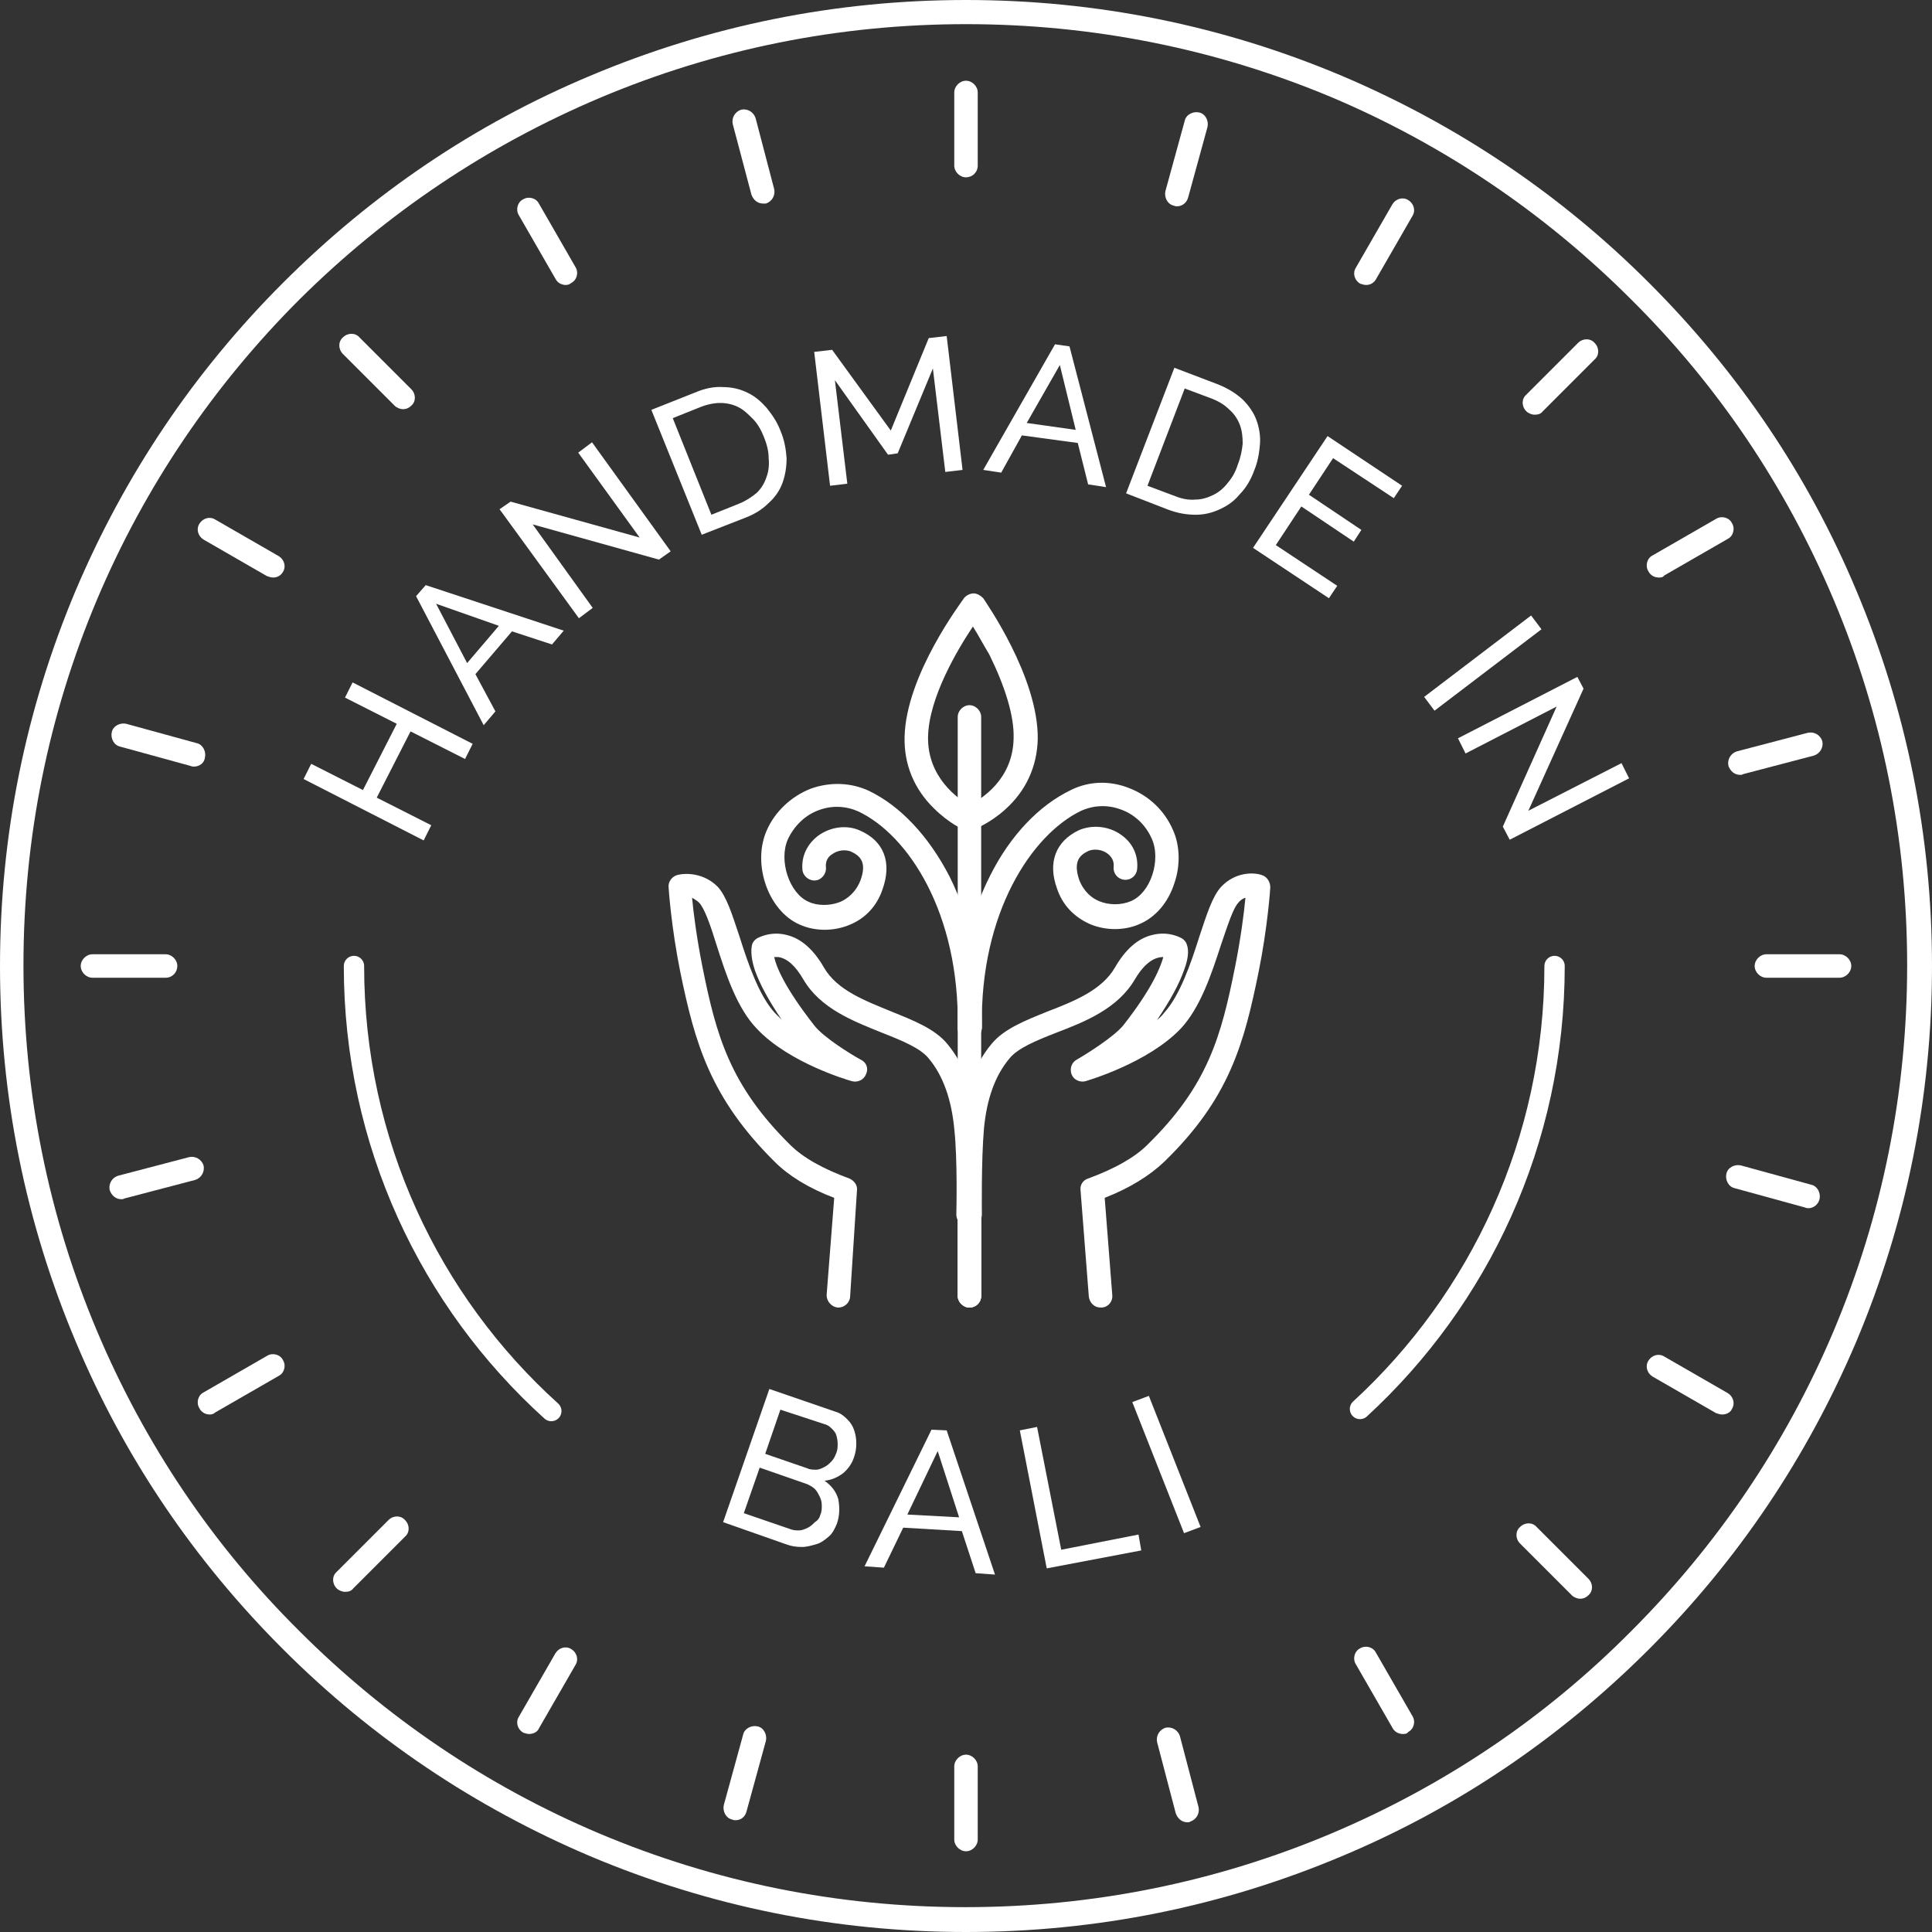 <?xml version="1.0" encoding="utf-8"?>
<!-- Generator: Adobe Illustrator 19.0.0, SVG Export Plug-In . SVG Version: 6.00 Build 0)  -->
<svg version="1.1" id="Layer_1" xmlns="http://www.w3.org/2000/svg" xmlns:xlink="http://www.w3.org/1999/xlink" x="0px" y="0px"
	 width="280px" height="280px" viewBox="-59 61 280 280" style="enable-background:new -59 61 280 280;" xml:space="preserve">
<rect x="-59" y="61" width="280" height="280" fill="#333333" stroke="none"/>
<style type="text/css">
	.st0{fill:#FFFFFF;}
	.st1{fill:none;stroke:#FFFFFF;stroke-width:2.946;stroke-linecap:round;stroke-linejoin:round;stroke-miterlimit:10;}
</style>
<g>
	<path class="st0" d="M62.3,281.8c-0.3,0.7-0.6,1.4-1.2,1.9s-1.1,0.9-1.8,1.1s-1.4,0.4-2.1,0.4c-0.8,0-1.5-0.1-2.3-0.4l-9.1-3.2
		l6.7-19.3l9.6,3.3c0.7,0.2,1.2,0.6,1.7,1.1s0.8,1,1,1.6c0.2,0.6,0.3,1.2,0.3,1.9c0,0.7-0.1,1.3-0.3,1.9c-0.3,1-0.9,1.8-1.6,2.4
		c-0.8,0.6-1.7,1-2.7,1.1c1,0.7,1.7,1.6,2,2.7C62.7,279.5,62.7,280.6,62.3,281.8z M59.9,280.5c0.2-0.4,0.2-0.9,0.2-1.3
		c0-0.5-0.1-0.9-0.3-1.3c-0.2-0.4-0.4-0.8-0.7-1.1c-0.3-0.3-0.7-0.5-1.1-0.7l-6.9-2.4l-2.3,6.6l6.7,2.3c0.5,0.2,0.9,0.2,1.3,0.2
		c0.4,0,0.9-0.2,1.3-0.4c0.4-0.2,0.7-0.5,1-0.8C59.6,281.3,59.8,280.9,59.9,280.5z M54.1,265.3l-2.2,6.4l6.1,2.1
		c0.4,0.2,0.9,0.2,1.3,0.2c0.4,0,0.8-0.2,1.2-0.4c0.4-0.2,0.7-0.5,1-0.8c0.3-0.3,0.5-0.7,0.7-1.2c0.2-0.5,0.2-0.9,0.2-1.4
		c0-0.4-0.1-0.9-0.2-1.2c-0.1-0.4-0.4-0.7-0.7-1c-0.3-0.3-0.6-0.5-1-0.6L54.1,265.3z"/>
	<path class="st0" d="M76,268.2l2.2,0.1l7,20.9l-2.8-0.2l-2-6.1l-8.5-0.5l-2.8,5.8l-2.8-0.2L76,268.2z M80,280.9l-3.1-9.6l-4.4,9.2
		L80,280.9z"/>
	<path class="st0" d="M92.7,288.3l-3.9-20l2.5-0.5l3.5,17.8l11.2-2.2l0.4,2.3L92.7,288.3z"/>
	<path class="st0" d="M112.6,283.2l-7.5-19l2.4-0.9l7.5,19L112.6,283.2z"/>
</g>
<g>
	<path class="st0" d="M-7.9,159.9l17.4,8.9l-1.1,2.2l-7.9-4l-4.9,9.6l7.9,4l-1.1,2.2l-17.4-8.9l1.1-2.2l7.5,3.8l4.9-9.6l-7.5-3.8
		L-7.9,159.9z"/>
	<path class="st0" d="M1.3,147.4l1.4-1.6l20,6.6l-1.7,2l-5.8-1.9l-5.3,6.2l2.9,5.4l-1.7,2L1.3,147.4z M13.3,151.7l-9.1-3.2l4.5,8.6
		L13.3,151.7z"/>
	<path class="st0" d="M18.2,137l8.7,12.1l-2,1.5l-11.5-15.8l1.6-1.1l18.7,5.2l-8.9-12.3l2-1.5l11.4,15.8l-1.7,1.2L18.2,137z"/>
	<path class="st0" d="M42.7,138.5l-7.3-18.1l6.3-2.5c1.4-0.6,2.8-0.9,4.1-0.8c1.3,0,2.5,0.3,3.5,0.8c1.1,0.5,2,1.3,2.8,2.2
		c0.8,1,1.5,2,2,3.3c0.6,1.4,0.8,2.7,0.9,4c0,1.3-0.2,2.5-0.6,3.6s-1.1,2.1-2,2.9c-0.9,0.9-2,1.6-3.3,2.1L42.7,138.5z M51.7,124.3
		c-0.4-1-0.9-1.9-1.6-2.6s-1.3-1.3-2.1-1.7c-0.8-0.4-1.7-0.6-2.6-0.6s-1.9,0.2-2.9,0.6l-4,1.6l5.6,14l4-1.6c1-0.4,1.9-1,2.6-1.6
		c0.7-0.7,1.1-1.4,1.4-2.3c0.3-0.8,0.4-1.8,0.3-2.7C52.4,126.3,52.1,125.3,51.7,124.3z"/>
	<path class="st0" d="M78,129.4l-1.8-15l-5.1,12.3l-1.4,0.2L62,116.1l1.8,15l-2.5,0.3L59,112l2.6-0.3l8.5,11.7l5.5-13.4l2.6-0.3
		l2.3,19.4L78,129.4z"/>
	<path class="st0" d="M93.9,110.9l2.1,0.3l5.3,20.4l-2.6-0.4l-1.5-6l-8.1-1.1l-3,5.4l-2.6-0.4L93.9,110.9z M96.9,123.3l-2.3-9.4
		l-4.8,8.4L96.9,123.3z"/>
	<path class="st0" d="M104.2,132.5l7-18.2l6.3,2.4c1.5,0.6,2.6,1.3,3.6,2.2c0.9,0.9,1.6,1.9,2,3c0.4,1.1,0.6,2.3,0.5,3.5
		s-0.3,2.5-0.8,3.7c-0.5,1.4-1.2,2.6-2.1,3.5c-0.8,1-1.8,1.7-2.9,2.2c-1.1,0.5-2.2,0.8-3.5,0.8c-1.3,0-2.5-0.2-3.9-0.7L104.2,132.5z
		 M120.4,128.3c0.4-1,0.6-2,0.7-3c0-1-0.1-1.9-0.4-2.7c-0.3-0.8-0.8-1.6-1.5-2.2c-0.7-0.7-1.5-1.2-2.5-1.6l-4-1.5l-5.4,14.1l4,1.5
		c1,0.4,2,0.6,3,0.5c0.9,0,1.8-0.3,2.6-0.7c0.8-0.4,1.5-1,2.1-1.8C119.6,130.2,120.1,129.3,120.4,128.3z"/>
	<path class="st0" d="M134.8,145.9l-1.2,1.8l-11-7.3l10.8-16.2l10.8,7.2l-1.2,1.8l-8.8-5.8l-3.5,5.3l7.6,5.1l-1.1,1.7l-7.6-5.1
		l-3.7,5.6L134.8,145.9z"/>
	<path class="st0" d="M147.4,162l15.5-11.8l1.5,2l-15.5,11.8L147.4,162z"/>
	<path class="st0" d="M166.6,163.4l-13.2,6.8l-1.1-2.2l17.3-8.9l0.9,1.7l-8,17.7l13.5-6.9l1.1,2.2l-17.3,8.9l-1-1.9L166.6,163.4z"/>
</g>
<path class="st0" d="M81,341c-18.9,0-37.2-3.7-54.5-11C9.8,322.9-5.1,312.9-18,300c-12.9-12.9-23-27.8-30-44.5
	c-7.3-17.3-11-35.6-11-54.5s3.7-37.2,11-54.5c7.1-16.7,17.1-31.6,30-44.5c12.9-12.9,27.8-23,44.5-30C43.8,64.7,62.1,61,81,61
	c18.9,0,37.2,3.7,54.5,11c16.7,7.1,31.6,17.1,44.5,30c12.9,12.9,23,27.8,30,44.5c7.3,17.3,11,35.6,11,54.5s-3.7,37.2-11,54.5
	c-7.1,16.7-17.1,31.6-30,44.5c-12.9,12.9-27.8,23-44.5,30C118.2,337.3,99.9,341,81,341z M81,64.5c-18.4,0-36.3,3.6-53.1,10.7
	C11.6,82.1-3,91.9-15.6,104.4c-12.5,12.5-22.4,27.1-29.3,43.4c-7.1,16.8-10.7,34.7-10.7,53.1s3.6,36.3,10.7,53.1
	c6.9,16.3,16.7,30.9,29.3,43.4c12.5,12.5,27.1,22.4,43.4,29.3c16.8,7.1,34.7,10.7,53.1,10.7s36.3-3.6,53.1-10.7
	c16.3-6.9,30.9-16.7,43.4-29.3c12.5-12.5,22.4-27.1,29.3-43.4c7.1-16.8,10.7-34.7,10.7-53.1s-3.6-36.3-10.7-53.1
	c-6.9-16.3-16.7-30.9-29.3-43.4c-12.5-12.5-27.1-22.4-43.4-29.3C117.3,68.1,99.4,64.5,81,64.5z"/>
<path class="st0" d="M81,86.7c-0.9,0-1.7-0.8-1.7-1.7V74.4c0-0.9,0.8-1.7,1.7-1.7c0.9,0,1.7,0.8,1.7,1.7V85
	C82.7,86,81.9,86.7,81,86.7z"/>
<path class="st0" d="M81,329.3c-0.9,0-1.7-0.8-1.7-1.7V317c0-0.9,0.8-1.7,1.7-1.7c0.9,0,1.7,0.8,1.7,1.7v10.6
	C82.7,328.5,81.9,329.3,81,329.3z"/>
<path class="st0" d="M207.6,202.7H197c-0.9,0-1.7-0.8-1.7-1.7s0.8-1.7,1.7-1.7h10.6c0.9,0,1.7,0.8,1.7,1.7S208.5,202.7,207.6,202.7z
	"/>
<path class="st0" d="M-35,202.7h-10.6c-0.9,0-1.7-0.8-1.7-1.7s0.8-1.7,1.7-1.7H-35c0.9,0,1.7,0.8,1.7,1.7S-34,202.7-35,202.7z"/>
<path class="st0" d="M23,102.3c-0.6,0-1.2-0.3-1.5-0.9l-5.3-9.2c-0.5-0.8-0.2-1.9,0.6-2.3c0.8-0.5,1.9-0.2,2.3,0.6l5.3,9.2
	c0.5,0.8,0.2,1.9-0.6,2.3C23.6,102.2,23.3,102.3,23,102.3z"/>
<path class="st0" d="M144.3,312.3c-0.6,0-1.2-0.3-1.5-0.9l-5.3-9.2c-0.5-0.8-0.2-1.9,0.6-2.3c0.8-0.5,1.9-0.2,2.3,0.6l5.3,9.2
	c0.5,0.8,0.2,1.9-0.6,2.3C144.9,312.3,144.6,312.3,144.3,312.3z"/>
<path class="st0" d="M181.4,144.7c-0.6,0-1.2-0.3-1.5-0.9c-0.5-0.8-0.2-1.9,0.6-2.3l9.2-5.3c0.8-0.5,1.9-0.2,2.3,0.6
	c0.5,0.8,0.2,1.9-0.6,2.3l-9.2,5.3C182,144.7,181.7,144.7,181.4,144.7z"/>
<path class="st0" d="M-28.6,266c-0.6,0-1.2-0.3-1.5-0.9c-0.5-0.8-0.2-1.9,0.6-2.3l9.2-5.3c0.8-0.5,1.9-0.2,2.3,0.6
	c0.5,0.8,0.2,1.9-0.6,2.3l-9.2,5.3C-28,265.9-28.3,266-28.6,266z"/>
<path class="st0" d="M-19.4,144.7c-0.3,0-0.6-0.1-0.9-0.2l-9.2-5.3c-0.8-0.5-1.1-1.5-0.6-2.3c0.5-0.8,1.5-1.1,2.3-0.6l9.2,5.3
	c0.8,0.5,1.1,1.5,0.6,2.3C-18.3,144.4-18.8,144.7-19.4,144.7z"/>
<path class="st0" d="M190.6,266c-0.3,0-0.6-0.1-0.9-0.2l-9.2-5.3c-0.8-0.5-1.1-1.5-0.6-2.3c0.5-0.8,1.5-1.1,2.3-0.6l9.2,5.3
	c0.8,0.5,1.1,1.5,0.6,2.3C191.8,265.7,191.2,266,190.6,266z"/>
<path class="st0" d="M139,102.3c-0.3,0-0.6-0.1-0.9-0.2c-0.8-0.5-1.1-1.5-0.6-2.3l5.3-9.2c0.5-0.8,1.5-1.1,2.3-0.6
	c0.8,0.5,1.1,1.5,0.6,2.3l-5.3,9.2C140.1,102,139.6,102.3,139,102.3z"/>
<path class="st0" d="M17.7,312.3c-0.3,0-0.6-0.1-0.9-0.2c-0.8-0.5-1.1-1.5-0.6-2.3l5.3-9.2c0.5-0.8,1.5-1.1,2.3-0.6
	c0.8,0.5,1.1,1.5,0.6,2.3l-5.3,9.2C18.9,312,18.3,312.3,17.7,312.3z"/>
<path class="st0" d="M111.6,90.9c-0.1,0-0.3,0-0.5-0.1c-0.9-0.2-1.4-1.2-1.2-2.1l2.8-10.2c0.2-0.9,1.2-1.4,2.1-1.2
	c0.9,0.2,1.4,1.2,1.2,2.1l-2.8,10.2C113,90.4,112.3,90.9,111.6,90.9z"/>
<path class="st0" d="M47.6,324.8c-0.1,0-0.3,0-0.5-0.1c-0.9-0.2-1.4-1.2-1.2-2.1l2.8-10.2c0.2-0.9,1.2-1.4,2.1-1.2
	c0.9,0.2,1.4,1.2,1.2,2.1l-2.8,10.2C49,324.3,48.4,324.8,47.6,324.8z"/>
<path class="st0" d="M203.1,236.1c-0.1,0-0.3,0-0.5-0.1l-10.2-2.8c-0.9-0.2-1.4-1.2-1.2-2.1c0.2-0.9,1.2-1.4,2.1-1.2l10.2,2.8
	c0.9,0.2,1.4,1.2,1.2,2.1C204.5,235.6,203.8,236.1,203.1,236.1z"/>
<path class="st0" d="M-30.9,172.1c-0.1,0-0.3,0-0.5-0.1l-10.2-2.8c-0.9-0.2-1.4-1.2-1.2-2.1c0.2-0.9,1.2-1.4,2.1-1.2l10.2,2.8
	c0.9,0.2,1.4,1.2,1.2,2.1C-29.4,171.6-30.1,172.1-30.9,172.1z"/>
<path class="st0" d="M51.6,90.5c-0.8,0-1.4-0.5-1.7-1.3L47.2,79c-0.2-0.9,0.3-1.8,1.2-2.1c0.9-0.2,1.8,0.3,2.1,1.2l2.7,10.3
	c0.2,0.9-0.3,1.8-1.2,2.1C51.9,90.5,51.7,90.5,51.6,90.5z"/>
<path class="st0" d="M113.1,325.1c-0.8,0-1.4-0.5-1.7-1.3l-2.7-10.3c-0.2-0.9,0.3-1.8,1.2-2.1c0.9-0.2,1.8,0.3,2.1,1.2l2.7,10.3
	c0.2,0.9-0.3,1.8-1.2,2.1C113.4,325.1,113.3,325.1,113.1,325.1z"/>
<path class="st0" d="M193.2,173.3c-0.8,0-1.4-0.5-1.7-1.3c-0.2-0.9,0.3-1.8,1.2-2.1l10.3-2.7c0.9-0.2,1.8,0.3,2.1,1.2
	c0.2,0.9-0.3,1.8-1.2,2.1l-10.3,2.7C193.5,173.3,193.3,173.3,193.2,173.3z"/>
<path class="st0" d="M-41.4,234.8c-0.8,0-1.4-0.5-1.7-1.3c-0.2-0.9,0.3-1.8,1.2-2.1l10.3-2.7c0.9-0.2,1.8,0.3,2.1,1.2
	c0.2,0.9-0.3,1.8-1.2,2.1l-10.3,2.7C-41.1,234.8-41.3,234.8-41.4,234.8z"/>
<path class="st0" d="M-0.6,120.3c-0.4,0-0.9-0.2-1.2-0.5l-7.5-7.5c-0.7-0.7-0.7-1.8,0-2.4c0.7-0.7,1.8-0.7,2.4,0l7.5,7.5
	c0.7,0.7,0.7,1.8,0,2.4C0.3,120.1-0.1,120.3-0.6,120.3z"/>
<path class="st0" d="M170,292.7c-0.4,0-0.9-0.2-1.2-0.5l-7.5-7.5c-0.7-0.7-0.7-1.8,0-2.4c0.7-0.7,1.8-0.7,2.4,0l7.5,7.5
	c0.7,0.7,0.7,1.8,0,2.4C170.9,292.5,170.5,292.7,170,292.7z"/>
<path class="st0" d="M163.4,121.1c-0.4,0-0.9-0.2-1.2-0.5c-0.7-0.7-0.7-1.8,0-2.4l7.5-7.5c0.7-0.7,1.8-0.7,2.4,0
	c0.7,0.7,0.7,1.8,0,2.4l-7.5,7.5C164.3,121,163.9,121.1,163.4,121.1z"/>
<path class="st0" d="M-9,291.7c-0.4,0-0.9-0.2-1.2-0.5c-0.7-0.7-0.7-1.8,0-2.4l7.5-7.5c0.7-0.7,1.8-0.7,2.4,0c0.7,0.7,0.7,1.8,0,2.4
	l-7.5,7.5C-8.1,291.6-8.5,291.7-9,291.7z"/>
<path class="st1" d="M20.9,265.5C3.3,249.6-7.7,226.6-7.7,201"/>
<path class="st1" d="M166.3,201c0,25.4-10.9,48.3-28.2,64.2"/>
<path class="st0" d="M81.5,181.4c-0.2,0-0.5,0-0.7-0.1c-0.1,0-2.3-1-4.4-3.1c-2.9-2.8-4.4-6.4-4.3-10.4c0.2-9,8.3-19.6,8.6-20.1
	c0.3-0.4,0.9-0.7,1.4-0.7c0.5,0,1,0.3,1.4,0.7c0.3,0.5,8,11.4,7.9,20.4c-0.1,4-1.7,7.5-4.7,10.2c-2.2,2-4.5,2.9-4.6,2.9
	C81.9,181.4,81.7,181.4,81.5,181.4z M82,151.8c-2.2,3.3-6.4,10.3-6.5,16c-0.1,5.9,4.4,9,6,9.9c1.7-0.9,6.3-3.7,6.4-9.7
	c0.1-3.2-1.2-7.4-3.5-12.1C83.5,154.4,82.7,152.9,82,151.8z"/>
<path class="st0" d="M81.5,211.7C81.5,211.7,81.5,211.7,81.5,211.7c-1,0-1.7-0.8-1.7-1.7c0.3-16.7-7.2-28-14.4-31.4
	c-1.8-0.8-3.8-0.9-5.7-0.2c-2,0.7-3.6,2.3-4.5,4.2c-1.4,3.1,0.2,7.9,3,9.1c1.3,0.6,3.1,0.6,4.6,0c0.9-0.4,2.2-1.3,2.9-3.1
	c1-2.7-0.1-3.6-1.4-4.2c-0.8-0.3-1.9-0.2-2.7,0.4c-0.5,0.3-1,0.9-0.9,1.9c0.1,0.9-0.6,1.8-1.5,1.9c-0.9,0.1-1.8-0.6-1.9-1.5
	c-0.2-2,0.7-3.8,2.3-5c1.8-1.3,4.2-1.6,6.1-0.7c3.4,1.5,4.6,4.6,3.2,8.5c-0.8,2.4-2.5,4.2-4.7,5.1c-2.3,1-5.1,1-7.3,0
	c-4.6-2-6.9-8.8-4.8-13.6c1.2-2.8,3.6-5,6.4-6.1c2.8-1,5.8-0.9,8.4,0.3c4.6,2.2,8.7,6.6,11.7,12.4c3.2,6.4,4.8,14,4.7,22.1
	C83.2,211,82.4,211.7,81.5,211.7z"/>
<path class="st0" d="M81.5,211.7c-0.9,0-1.7-0.7-1.7-1.7c-0.2-8.1,1.5-15.8,4.7-22.1c2.9-5.8,7.1-10.2,11.7-12.4
	c2.6-1.3,5.6-1.4,8.4-0.3c2.9,1.1,5.2,3.3,6.4,6.1c1,2.2,1.1,5.1,0.2,7.7c-0.9,2.8-2.7,4.9-5,5.9c-2.2,1-5,1-7.3,0
	c-2.2-1-3.9-2.7-4.7-5.1c-1.4-3.8-0.2-6.9,3.2-8.5c1.9-0.8,4.3-0.6,6.1,0.7c1.7,1.2,2.5,3,2.3,5c-0.1,0.9-0.9,1.6-1.9,1.5
	c-0.9-0.1-1.6-0.9-1.5-1.9c0.1-1-0.5-1.6-0.9-1.9c-0.8-0.6-1.9-0.7-2.7-0.4c-1.3,0.6-2.3,1.5-1.4,4.2c0.7,1.8,1.9,2.7,2.9,3.1
	c1.4,0.6,3.2,0.6,4.6,0c1.4-0.6,2.5-2,3.1-3.8c0.6-1.8,0.6-3.8-0.1-5.3c-0.9-2-2.5-3.5-4.5-4.2c-1.9-0.7-3.9-0.6-5.7,0.2
	c-7.1,3.4-14.7,14.7-14.4,31.4C83.2,210.9,82.5,211.7,81.5,211.7C81.5,211.7,81.5,211.7,81.5,211.7z"/>
<path class="st0" d="M62.5,250.5c0,0-0.1,0-0.1,0c-0.9-0.1-1.6-0.9-1.6-1.8l1.1-14.1c-3.7-1.4-6.6-3.2-8.6-5.2
	c-9.4-9.3-11.6-17.3-13.7-27.5c-1.3-6.4-1.7-12.1-1.7-12.3c-0.1-0.8,0.5-1.6,1.3-1.8c1.2-0.3,3.8-0.3,5.8,1.7c1.3,1.4,2.1,4,3.2,7.3
	c1.2,3.8,2.8,8.5,5.1,11c0.3,0.3,0.7,0.7,1,1c-1.9-2.8-3.2-5.2-3.9-7.2c-0.7-2.1-0.5-3.3-0.4-3.7c0.1-0.4,0.4-0.7,0.7-0.9
	c0.2-0.1,2-1.1,4.3-0.5c2.1,0.5,3.9,2.1,5.4,4.7c1.9,3.3,5.9,4.8,9.8,6.4c3.2,1.3,6.3,2.5,8.1,4.7c2.5,3,4,7.1,4.5,12
	c0.4,4.8,0.3,12.5,0.3,12.8c0,0.9-0.8,1.7-1.8,1.7c-0.9,0-1.7-0.8-1.7-1.8c0-0.1,0.2-7.9-0.3-12.4c-0.4-4.2-1.6-7.7-3.7-10.2
	c-1.2-1.5-3.9-2.6-6.7-3.7c-4.2-1.7-9-3.5-11.5-7.8c-1.1-1.9-2.3-3-3.6-3.2c-0.2,0-0.4,0-0.6,0c0.3,1.4,1.5,4.4,5.8,9.9
	c1.3,1.7,5.3,4.2,6.8,5c0.8,0.4,1.1,1.3,0.7,2.1c-0.3,0.8-1.2,1.2-2,1c-0.4-0.1-9.1-2.6-13.8-7.6c-2.9-3-4.5-7.9-5.9-12.3
	c-0.8-2.6-1.7-5.2-2.5-6c-0.3-0.3-0.7-0.5-1-0.7c0.2,2.2,0.7,6,1.5,10c2,10,4,17.2,12.7,25.8c1.9,1.9,4.8,3.5,8.6,4.9
	c0.7,0.3,1.2,1,1.1,1.7L64.2,249C64.1,249.9,63.3,250.5,62.5,250.5z"/>
<path class="st0" d="M81.5,250.5c-0.9,0-1.7-0.8-1.7-1.7v-11.9c0-0.9,0.8-1.7,1.7-1.7c0.9,0,1.7,0.8,1.7,1.7v11.9
	C83.2,249.8,82.4,250.5,81.5,250.5z"/>
<path class="st0" d="M100.5,250.5c-0.9,0-1.6-0.7-1.7-1.6l-1.2-15.4c-0.1-0.8,0.4-1.5,1.1-1.7c3.8-1.4,6.7-3,8.6-4.9
	c8.8-8.6,10.7-15.8,12.7-25.8c0.8-4,1.3-7.8,1.5-10c-0.3,0.1-0.7,0.3-1,0.7c-0.8,0.8-1.6,3.4-2.5,6c-1.4,4.3-3,9.2-5.9,12.3
	c-4.8,5-13.5,7.5-13.8,7.6c-0.8,0.2-1.7-0.2-2-1c-0.3-0.8,0-1.7,0.7-2.1c1.4-0.8,5.4-3.3,6.8-5c4.3-5.5,5.4-8.5,5.8-9.9
	c-1,0-2.5,0.5-4.1,3.2c-2.5,4.3-7.3,6.2-11.5,7.8c-2.8,1.1-5.5,2.2-6.7,3.7c-2.1,2.5-3.3,5.9-3.7,10.2c-0.4,4.6-0.3,12.3-0.3,12.4
	c0,0.9-0.7,1.7-1.7,1.8c0,0,0,0,0,0c-0.9,0-1.7-0.7-1.7-1.7c0-0.3-0.2-8.1,0.3-12.8c0.5-4.9,2-9,4.5-12c1.8-2.2,4.9-3.4,8.1-4.7
	c3.9-1.5,7.9-3.1,9.8-6.4c1.5-2.6,3.3-4.2,5.4-4.7c2.4-0.6,4.1,0.4,4.3,0.5c0.3,0.2,0.6,0.5,0.7,0.9c0.2,0.5,0.4,1.6-0.4,3.7
	c-0.7,2-2,4.4-3.9,7.2c0.4-0.3,0.7-0.6,1-1c2.3-2.5,3.9-7.2,5.1-11c1.1-3.3,1.9-5.9,3.2-7.3c2-2.1,4.6-2.1,5.8-1.7
	c0.8,0.2,1.3,1,1.3,1.8c0,0.2-0.4,5.9-1.7,12.3c-2.1,10.3-4.2,18.3-13.7,27.5c-2.1,2-5,3.8-8.6,5.2l1.1,14.1
	c0.1,0.9-0.6,1.8-1.6,1.8C100.6,250.5,100.5,250.5,100.5,250.5z"/>
<path class="st0" d="M81.5,250.5c-0.9,0-1.7-0.8-1.7-1.7v-11.9c0-0.9,0.8-1.7,1.7-1.7c0.9,0,1.7,0.8,1.7,1.7v11.9
	C83.2,249.8,82.4,250.5,81.5,250.5z"/>
<path class="st0" d="M81.5,250.5c-0.9,0-1.7-0.8-1.7-1.7v-83.9c0-0.9,0.8-1.7,1.7-1.7c0.9,0,1.7,0.8,1.7,1.7v83.9
	C83.2,249.8,82.4,250.5,81.5,250.5z"/>
</svg>
